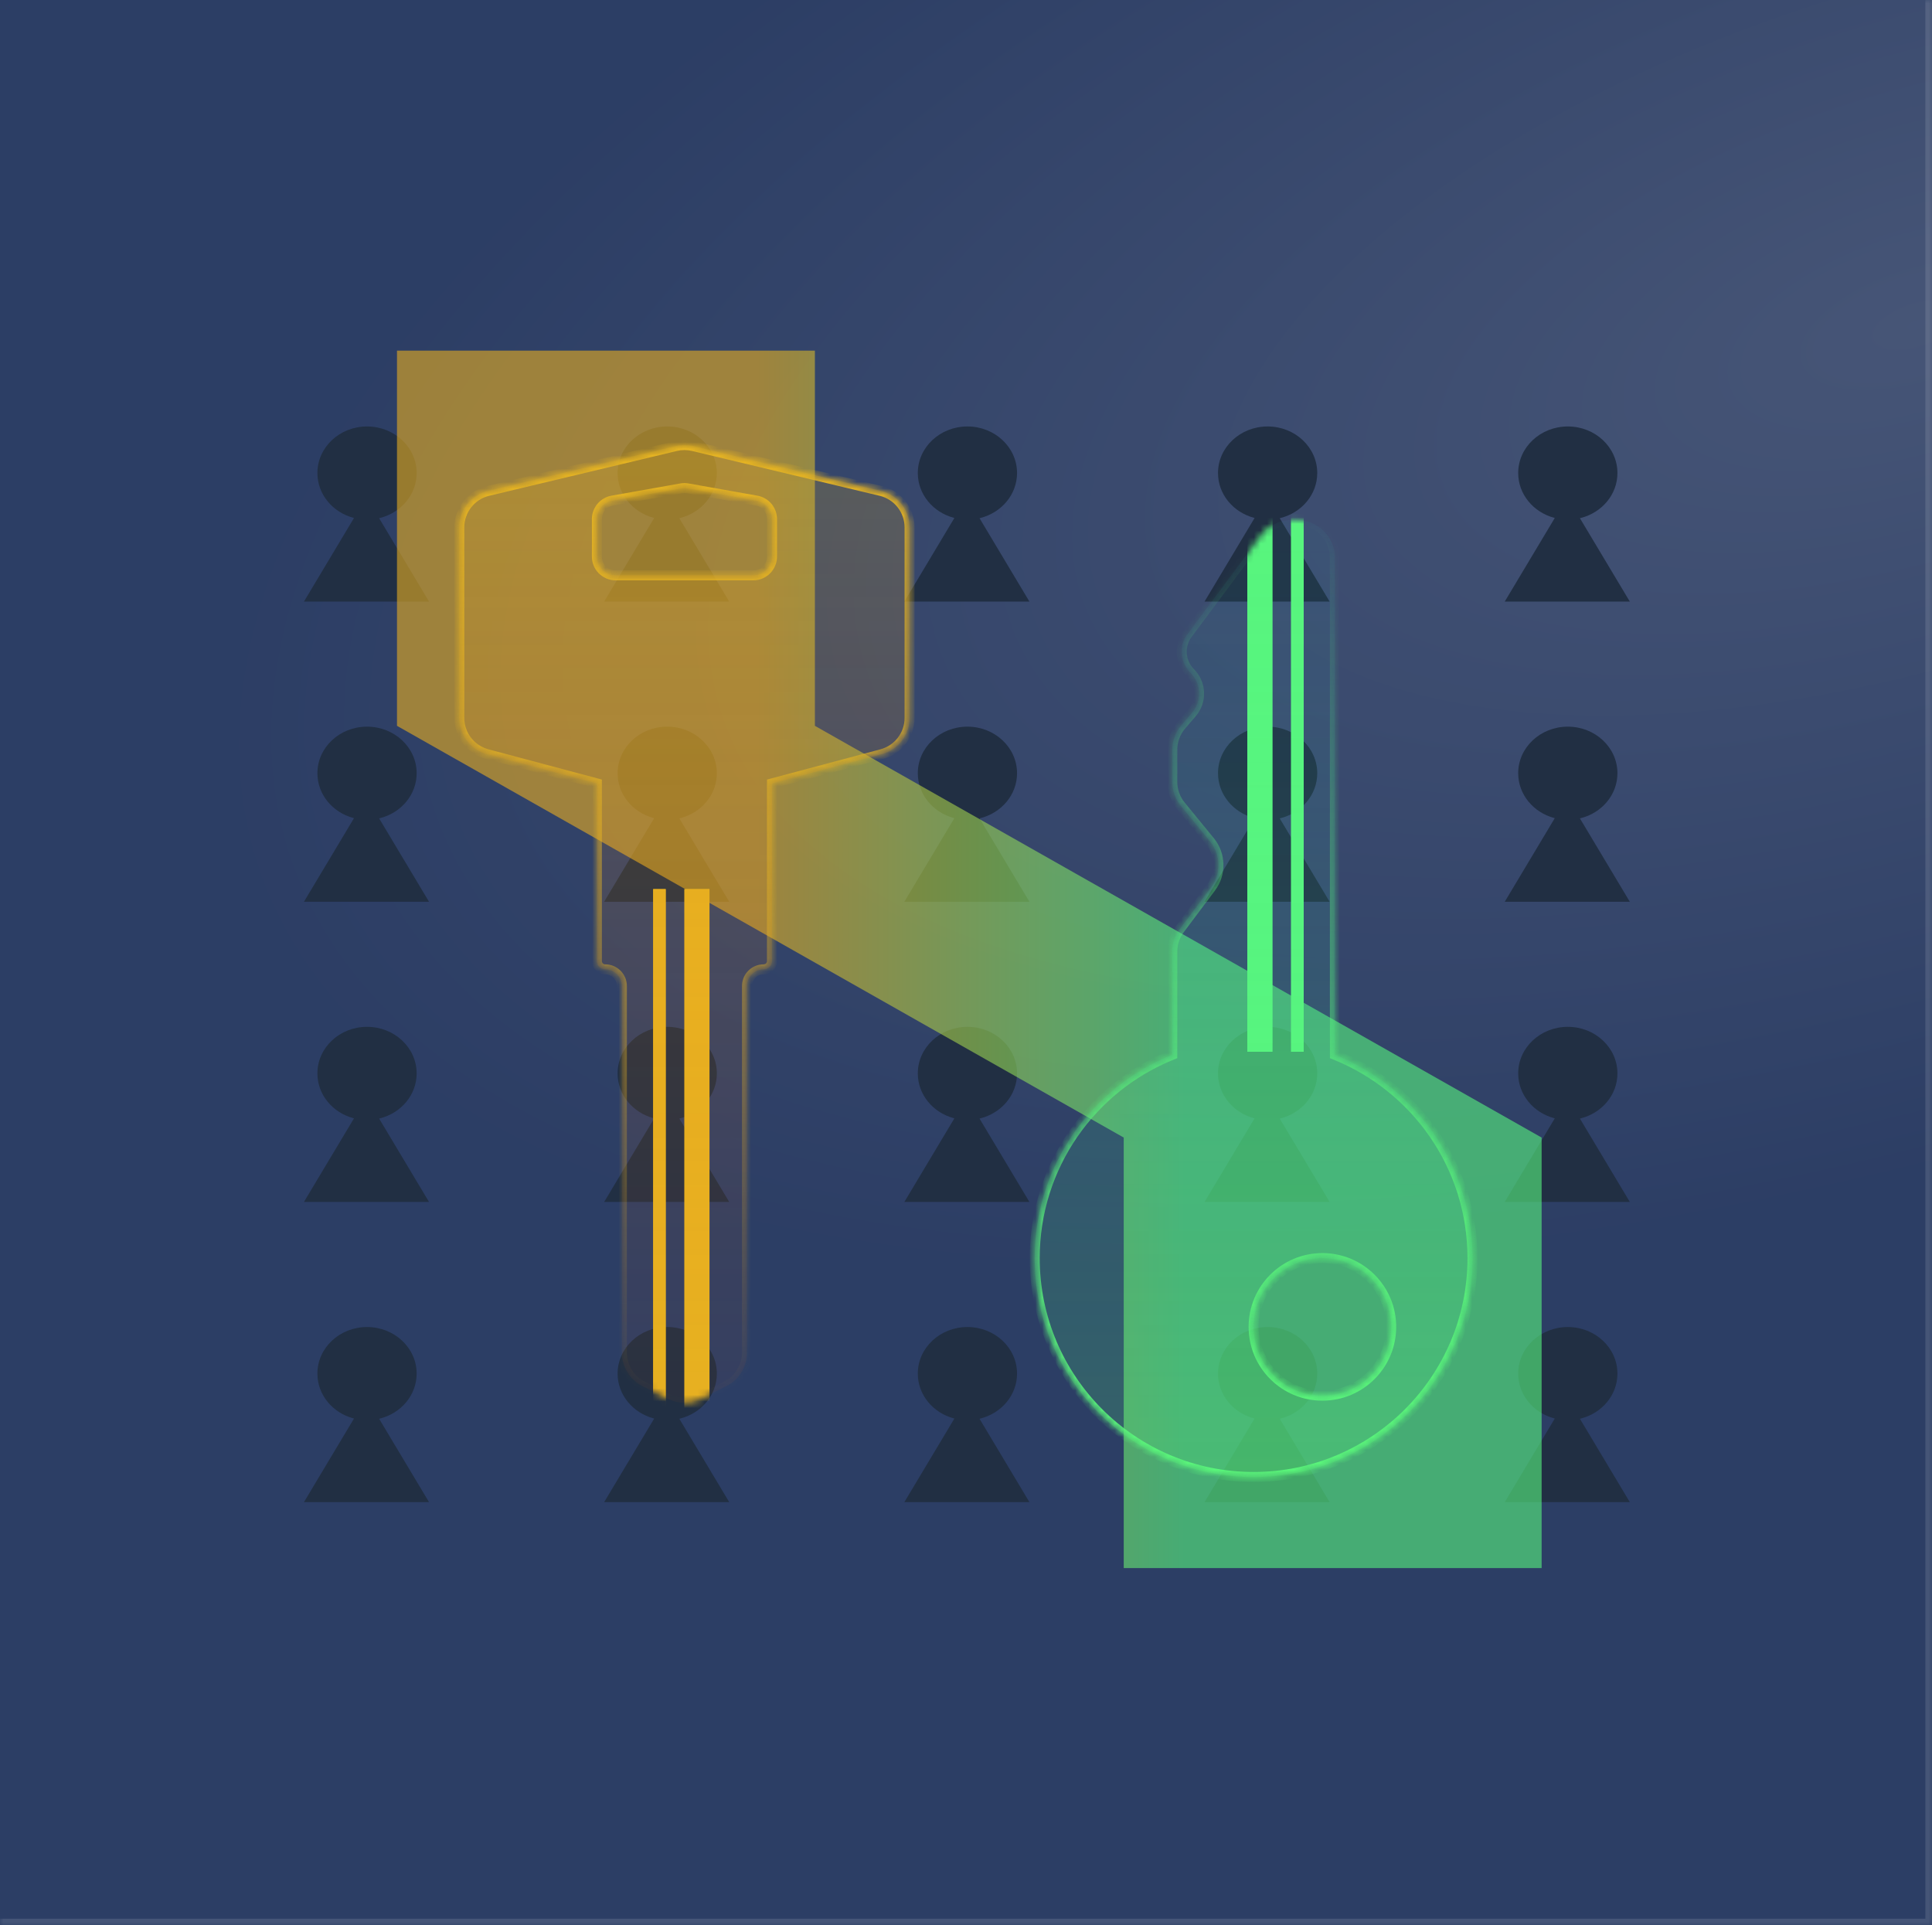 <svg width="292" height="291" viewBox="0 0 292 291" fill="none" xmlns="http://www.w3.org/2000/svg">
<g clip-path="url(#clip0_3079_2595)">
<mask id="path-1-inside-1_3079_2595" fill="white">
<path d="M0 0H292V291H0V0Z"/>
</mask>
<path d="M0 0H292V291H0V0Z" fill="#0038FF"/>
<path d="M0 0H292V291H0V0Z" fill="url(#paint0_radial_3079_2595)" fill-opacity="0.9"/>
<path d="M100.844 64.457C96.703 64.457 93.345 67.608 93.345 71.495C93.345 74.708 95.641 77.419 98.777 78.261L98.874 78.287L91.311 90.924H110.215L102.673 78.321L102.785 78.294C105.986 77.492 108.344 74.751 108.344 71.495C108.344 67.608 104.986 64.457 100.844 64.457Z" fill="#212F43"/>
<path d="M191.588 64.457C187.446 64.457 184.088 67.608 184.088 71.495C184.088 74.708 186.384 77.419 189.52 78.261L189.617 78.287L182.054 90.924H200.958L193.416 78.321L193.528 78.294C196.729 77.492 199.087 74.751 199.087 71.495C199.087 67.608 195.729 64.457 191.588 64.457Z" fill="#212F43"/>
<path d="M55.472 64.457C51.331 64.457 47.973 67.608 47.973 71.494C47.973 74.708 50.268 77.419 53.405 78.261L53.502 78.286L45.938 90.924H64.843L57.3 78.321L57.413 78.294C60.614 77.491 62.972 74.751 62.972 71.494C62.972 67.608 59.614 64.457 55.472 64.457Z" fill="#212F43"/>
<path d="M146.216 64.457C142.074 64.457 138.716 67.608 138.716 71.494C138.716 74.708 141.012 77.419 144.148 78.261L144.245 78.286L136.682 90.924H155.586L148.044 78.321L148.156 78.294C151.357 77.491 153.715 74.751 153.715 71.494C153.715 67.608 150.357 64.457 146.216 64.457Z" fill="#212F43"/>
<path d="M236.958 64.457C232.816 64.457 229.458 67.608 229.458 71.495C229.458 74.708 231.754 77.419 234.89 78.261L234.987 78.287L227.424 90.924H246.329L238.786 78.321L238.898 78.294C242.1 77.492 244.457 74.751 244.457 71.495C244.457 67.608 241.1 64.457 236.958 64.457Z" fill="#212F43"/>
<path d="M236.958 109.829C232.816 109.829 229.458 112.979 229.458 116.866C229.458 120.08 231.754 122.79 234.89 123.632L234.987 123.658L227.424 136.295H246.329L238.786 123.693L238.898 123.665C242.1 122.863 244.457 120.123 244.457 116.866C244.457 112.979 241.1 109.829 236.958 109.829Z" fill="#212F43"/>
<path d="M100.844 155.199C96.703 155.199 93.345 158.35 93.345 162.237C93.345 165.45 95.641 168.161 98.777 169.003L98.874 169.029L91.311 181.666H110.215L102.673 169.063L102.785 169.036C105.986 168.234 108.344 165.493 108.344 162.237C108.344 158.35 104.986 155.199 100.844 155.199Z" fill="#212F43"/>
<path d="M191.588 155.199C187.446 155.199 184.088 158.35 184.088 162.237C184.088 165.45 186.384 168.161 189.52 169.003L189.617 169.029L182.054 181.666H200.958L193.416 169.063L193.528 169.036C196.729 168.234 199.087 165.493 199.087 162.237C199.087 158.35 195.729 155.199 191.588 155.199Z" fill="#212F43"/>
<path d="M55.472 155.199C51.331 155.199 47.973 158.35 47.973 162.236C47.973 165.45 50.268 168.161 53.405 169.003L53.502 169.028L45.938 181.666H64.843L57.3 169.063L57.413 169.036C60.614 168.233 62.972 165.493 62.972 162.236C62.972 158.35 59.614 155.199 55.472 155.199Z" fill="#212F43"/>
<path d="M146.216 155.199C142.074 155.199 138.716 158.35 138.716 162.236C138.716 165.45 141.012 168.161 144.148 169.003L144.245 169.028L136.682 181.666H155.586L148.044 169.063L148.156 169.036C151.357 168.233 153.715 165.493 153.715 162.236C153.715 158.35 150.357 155.199 146.216 155.199Z" fill="#212F43"/>
<path d="M236.958 155.199C232.816 155.199 229.458 158.35 229.458 162.237C229.458 165.45 231.754 168.161 234.89 169.003L234.987 169.029L227.424 181.666H246.329L238.786 169.063L238.898 169.036C242.1 168.234 244.457 165.493 244.457 162.237C244.457 158.35 241.1 155.199 236.958 155.199Z" fill="#212F43"/>
<path d="M100.844 109.829C96.703 109.829 93.345 112.979 93.345 116.866C93.345 120.08 95.641 122.79 98.777 123.632L98.874 123.658L91.311 136.295H110.215L102.673 123.693L102.785 123.665C105.986 122.863 108.344 120.123 108.344 116.866C108.344 112.979 104.986 109.829 100.844 109.829Z" fill="#212F43"/>
<path d="M191.588 109.829C187.446 109.829 184.088 112.979 184.088 116.866C184.088 120.08 186.384 122.79 189.52 123.632L189.617 123.658L182.054 136.295H200.958L193.416 123.693L193.528 123.665C196.729 122.863 199.087 120.123 199.087 116.866C199.087 112.979 195.729 109.829 191.588 109.829Z" fill="#212F43"/>
<path d="M55.472 109.829C51.331 109.829 47.973 112.979 47.973 116.866C47.973 120.08 50.268 122.79 53.405 123.632L53.502 123.658L45.938 136.295H64.843L57.3 123.693L57.413 123.665C60.614 122.863 62.972 120.123 62.972 116.866C62.972 112.979 59.614 109.829 55.472 109.829Z" fill="#212F43"/>
<path d="M146.216 109.829C142.074 109.829 138.716 112.979 138.716 116.866C138.716 120.08 141.012 122.79 144.148 123.632L144.245 123.658L136.682 136.295H155.586L148.044 123.693L148.156 123.665C151.357 122.863 153.715 120.123 153.715 116.866C153.715 112.979 150.357 109.829 146.216 109.829Z" fill="#212F43"/>
<path d="M100.844 200.571C96.703 200.571 93.345 203.721 93.345 207.608C93.345 210.822 95.641 213.532 98.777 214.374L98.874 214.4L91.311 227.037H110.215L102.673 214.435L102.785 214.407C105.986 213.605 108.344 210.865 108.344 207.608C108.344 203.721 104.986 200.571 100.844 200.571Z" fill="#212F43"/>
<path d="M191.588 200.571C187.446 200.571 184.088 203.721 184.088 207.608C184.088 210.822 186.384 213.532 189.52 214.374L189.617 214.4L182.054 227.037H200.958L193.416 214.435L193.528 214.407C196.729 213.605 199.087 210.865 199.087 207.608C199.087 203.721 195.729 200.571 191.588 200.571Z" fill="#212F43"/>
<path d="M55.472 200.571C51.331 200.571 47.973 203.721 47.973 207.608C47.973 210.822 50.268 213.532 53.405 214.374L53.502 214.4L45.938 227.037H64.843L57.3 214.435L57.413 214.407C60.614 213.605 62.972 210.865 62.972 207.608C62.972 203.721 59.614 200.571 55.472 200.571Z" fill="#212F43"/>
<path d="M146.216 200.571C142.074 200.571 138.716 203.721 138.716 207.608C138.716 210.822 141.012 213.532 144.148 214.374L144.245 214.4L136.682 227.037H155.586L148.044 214.435L148.156 214.407C151.357 213.605 153.715 210.865 153.715 207.608C153.715 203.721 150.357 200.571 146.216 200.571Z" fill="#212F43"/>
<path d="M236.958 200.571C232.816 200.571 229.458 203.721 229.458 207.608C229.458 210.822 231.754 213.532 234.89 214.374L234.987 214.4L227.424 227.037H246.329L238.786 214.435L238.898 214.407C242.1 213.605 244.457 210.865 244.457 207.608C244.457 203.721 241.1 200.571 236.958 200.571Z" fill="#212F43"/>
<g filter="url(#filter0_f_3079_2595)">
<path d="M60 53H123.162V109.703L233 171.933V237H169.838V171.933L60 109.703V53Z" fill="url(#paint1_linear_3079_2595)" fill-opacity="0.6"/>
</g>
<g filter="url(#filter1_d_3079_2595)">
<mask id="mask0_3079_2595" style="mask-type:alpha" maskUnits="userSpaceOnUse" x="69" y="72" width="69" height="146">
<mask id="path-24-inside-2_3079_2595" fill="white">
<path fill-rule="evenodd" clip-rule="evenodd" d="M69.417 85.386C69.417 82.761 71.218 80.48 73.771 79.87L102.128 73.096C102.994 72.889 103.897 72.889 104.763 73.096L133.12 79.87C135.673 80.48 137.474 82.761 137.474 85.386V114.173C137.474 116.742 135.747 118.991 133.264 119.653L116.678 124.076V150.92C116.678 151.616 116.113 152.18 115.417 152.18C114.025 152.18 112.897 153.309 112.897 154.701V210.115C112.897 212.264 111.683 214.227 109.762 215.188L105.981 217.079C104.384 217.877 102.505 217.877 100.908 217.079L97.127 215.188C95.206 214.227 93.992 212.264 93.992 210.115V154.701C93.992 153.309 92.863 152.18 91.471 152.18C90.775 152.18 90.211 151.616 90.211 150.92V124.075L73.627 119.653C71.144 118.991 69.417 116.742 69.417 114.173V85.386ZM92.553 81.335C91.2 81.575 90.214 82.752 90.214 84.127V89.797C90.214 91.363 91.484 92.632 93.05 92.632H103.447H113.845C115.411 92.632 116.68 91.363 116.68 89.797V84.127C116.68 82.752 115.694 81.575 114.341 81.335L103.943 79.487C103.615 79.429 103.279 79.429 102.951 79.487L92.553 81.335Z"/>
</mask>
<path fill-rule="evenodd" clip-rule="evenodd" d="M69.417 85.386C69.417 82.761 71.218 80.48 73.771 79.87L102.128 73.096C102.994 72.889 103.897 72.889 104.763 73.096L133.12 79.87C135.673 80.48 137.474 82.761 137.474 85.386V114.173C137.474 116.742 135.747 118.991 133.264 119.653L116.678 124.076V150.92C116.678 151.616 116.113 152.18 115.417 152.18C114.025 152.18 112.897 153.309 112.897 154.701V210.115C112.897 212.264 111.683 214.227 109.762 215.188L105.981 217.079C104.384 217.877 102.505 217.877 100.908 217.079L97.127 215.188C95.206 214.227 93.992 212.264 93.992 210.115V154.701C93.992 153.309 92.863 152.18 91.471 152.18C90.775 152.18 90.211 151.616 90.211 150.92V124.075L73.627 119.653C71.144 118.991 69.417 116.742 69.417 114.173V85.386ZM92.553 81.335C91.2 81.575 90.214 82.752 90.214 84.127V89.797C90.214 91.363 91.484 92.632 93.05 92.632H103.447H113.845C115.411 92.632 116.68 91.363 116.68 89.797V84.127C116.68 82.752 115.694 81.575 114.341 81.335L103.943 79.487C103.615 79.429 103.279 79.429 102.951 79.487L92.553 81.335Z" fill="#D9D9D9"/>
<path d="M73.771 79.87L73.946 80.605L73.771 79.87ZM102.128 73.096L101.952 72.36L102.128 73.096ZM104.763 73.096L104.588 73.831V73.831L104.763 73.096ZM133.12 79.87L132.945 80.605L133.12 79.87ZM133.264 119.653L133.069 118.922L133.264 119.653ZM116.678 124.076L116.483 123.345L115.921 123.495V124.076H116.678ZM109.762 215.188L110.1 215.865L109.762 215.188ZM105.981 217.079L106.319 217.755L105.981 217.079ZM100.908 217.079L100.57 217.755H100.57L100.908 217.079ZM97.127 215.188L96.789 215.865L97.127 215.188ZM90.211 124.075H90.967V123.494L90.406 123.345L90.211 124.075ZM73.627 119.653L73.432 120.384L73.627 119.653ZM92.553 81.335L92.686 82.079V82.079L92.553 81.335ZM114.341 81.335L114.473 80.59L114.341 81.335ZM103.943 79.487L103.811 80.232L103.943 79.487ZM102.951 79.487L103.083 80.232L102.951 79.487ZM73.595 79.134C70.702 79.826 68.661 82.412 68.661 85.386H70.173C70.173 83.111 71.734 81.134 73.946 80.605L73.595 79.134ZM101.952 72.36L73.595 79.134L73.946 80.605L102.303 73.831L101.952 72.36ZM104.939 72.36C103.957 72.126 102.934 72.126 101.952 72.36L102.303 73.831C103.054 73.652 103.837 73.652 104.588 73.831L104.939 72.36ZM133.296 79.134L104.939 72.36L104.588 73.831L132.945 80.605L133.296 79.134ZM138.23 85.386C138.23 82.412 136.189 79.826 133.296 79.134L132.945 80.605C135.157 81.134 136.718 83.111 136.718 85.386H138.23ZM138.23 114.173V85.386H136.718V114.173H138.23ZM133.459 120.384C136.272 119.633 138.23 117.085 138.23 114.173H136.718C136.718 116.4 135.221 118.348 133.069 118.922L133.459 120.384ZM116.872 124.807L133.459 120.384L133.069 118.922L116.483 123.345L116.872 124.807ZM117.434 150.92V124.076H115.921V150.92H117.434ZM115.417 152.937C116.531 152.937 117.434 152.034 117.434 150.92H115.921C115.921 151.198 115.696 151.424 115.417 151.424V152.937ZM113.653 154.701C113.653 153.726 114.443 152.937 115.417 152.937V151.424C113.607 151.424 112.14 152.891 112.14 154.701H113.653ZM113.653 210.115V154.701H112.14V210.115H113.653ZM110.1 215.865C112.277 214.776 113.653 212.55 113.653 210.115H112.14C112.14 211.977 111.089 213.679 109.423 214.512L110.1 215.865ZM106.319 217.755L110.1 215.865L109.423 214.512L105.642 216.402L106.319 217.755ZM100.57 217.755C102.379 218.66 104.509 218.66 106.319 217.755L105.642 216.402C104.259 217.094 102.63 217.094 101.246 216.402L100.57 217.755ZM96.789 215.865L100.57 217.755L101.246 216.402L97.465 214.512L96.789 215.865ZM93.236 210.115C93.236 212.55 94.611 214.776 96.789 215.865L97.465 214.512C95.8 213.679 94.748 211.977 94.748 210.115H93.236ZM93.236 154.701V210.115H94.748V154.701H93.236ZM91.471 152.937C92.446 152.937 93.236 153.726 93.236 154.701H94.748C94.748 152.891 93.281 151.424 91.471 151.424V152.937ZM89.455 150.92C89.455 152.034 90.358 152.937 91.471 152.937V151.424C91.193 151.424 90.967 151.198 90.967 150.92H89.455ZM89.455 124.075V150.92H90.967V124.075H89.455ZM73.432 120.384L90.016 124.806L90.406 123.345L73.822 118.922L73.432 120.384ZM68.661 114.173C68.661 117.085 70.618 119.633 73.432 120.384L73.822 118.922C71.67 118.348 70.173 116.4 70.173 114.173H68.661ZM68.661 85.386V114.173H70.173V85.386H68.661ZM90.97 84.127C90.97 83.119 91.693 82.256 92.686 82.079L92.421 80.59C90.707 80.895 89.458 82.385 89.458 84.127H90.97ZM90.97 89.797V84.127H89.458V89.797H90.97ZM93.05 91.876C91.901 91.876 90.97 90.945 90.97 89.797H89.458C89.458 91.781 91.066 93.389 93.05 93.389V91.876ZM103.447 91.876H93.05V93.389H103.447V91.876ZM113.845 91.876H103.447V93.389H113.845V91.876ZM115.924 89.797C115.924 90.945 114.993 91.876 113.845 91.876V93.389C115.828 93.389 117.437 91.781 117.437 89.797H115.924ZM115.924 84.127V89.797H117.437V84.127H115.924ZM114.209 82.079C115.201 82.256 115.924 83.119 115.924 84.127H117.437C117.437 82.385 116.188 80.895 114.473 80.59L114.209 82.079ZM103.811 80.232L114.209 82.079L114.473 80.59L104.076 78.743L103.811 80.232ZM103.083 80.232C103.324 80.189 103.57 80.189 103.811 80.232L104.076 78.743C103.66 78.669 103.234 78.669 102.819 78.743L103.083 80.232ZM92.686 82.079L103.083 80.232L102.819 78.743L92.421 80.59L92.686 82.079Z" fill="white" mask="url(#path-24-inside-2_3079_2595)"/>
</mask>
<g mask="url(#mask0_3079_2595)">
<g filter="url(#filter2_d_3079_2595)">
<rect x="98.723" y="140.053" width="1.89" height="79.4" fill="#E6B422"/>
<rect x="99.101" y="140.431" width="1.134" height="78.644" stroke="#E6B422" stroke-width="0.756"/>
</g>
<g filter="url(#filter3_d_3079_2595)">
<rect x="103.448" y="140.053" width="3.781" height="79.4" fill="#E6B422"/>
<rect x="103.826" y="140.431" width="3.025" height="78.644" stroke="#E6B422" stroke-width="0.756"/>
</g>
</g>
<mask id="path-30-inside-3_3079_2595" fill="white">
<path fill-rule="evenodd" clip-rule="evenodd" d="M69.417 85.386C69.417 82.761 71.218 80.479 73.771 79.87L102.128 73.095C102.994 72.888 103.897 72.888 104.763 73.095L133.12 79.87C135.673 80.479 137.474 82.761 137.474 85.386V114.173C137.474 116.742 135.747 118.991 133.264 119.653L116.678 124.076V150.92C116.678 151.616 116.113 152.18 115.417 152.18C114.025 152.18 112.897 153.309 112.897 154.701V210.115C112.897 212.263 111.683 214.227 109.762 215.188L105.981 217.078C104.384 217.877 102.505 217.877 100.908 217.078L97.127 215.188C95.206 214.227 93.992 212.263 93.992 210.115V154.701C93.992 153.309 92.863 152.18 91.471 152.18C90.775 152.18 90.211 151.616 90.211 150.92V124.075L73.627 119.653C71.144 118.991 69.417 116.742 69.417 114.173V85.386ZM92.553 81.334C91.2 81.575 90.214 82.752 90.214 84.126V89.796C90.214 91.362 91.484 92.632 93.05 92.632H103.447H113.845C115.411 92.632 116.68 91.362 116.68 89.796V84.126C116.68 82.752 115.694 81.575 114.341 81.334L103.943 79.487C103.615 79.428 103.279 79.428 102.951 79.487L92.553 81.334Z"/>
</mask>
<path fill-rule="evenodd" clip-rule="evenodd" d="M69.417 85.386C69.417 82.761 71.218 80.479 73.771 79.87L102.128 73.095C102.994 72.888 103.897 72.888 104.763 73.095L133.12 79.87C135.673 80.479 137.474 82.761 137.474 85.386V114.173C137.474 116.742 135.747 118.991 133.264 119.653L116.678 124.076V150.92C116.678 151.616 116.113 152.18 115.417 152.18C114.025 152.18 112.897 153.309 112.897 154.701V210.115C112.897 212.263 111.683 214.227 109.762 215.188L105.981 217.078C104.384 217.877 102.505 217.877 100.908 217.078L97.127 215.188C95.206 214.227 93.992 212.263 93.992 210.115V154.701C93.992 153.309 92.863 152.18 91.471 152.18C90.775 152.18 90.211 151.616 90.211 150.92V124.075L73.627 119.653C71.144 118.991 69.417 116.742 69.417 114.173V85.386ZM92.553 81.334C91.2 81.575 90.214 82.752 90.214 84.126V89.796C90.214 91.362 91.484 92.632 93.05 92.632H103.447H113.845C115.411 92.632 116.68 91.362 116.68 89.796V84.126C116.68 82.752 115.694 81.575 114.341 81.334L103.943 79.487C103.615 79.428 103.279 79.428 102.951 79.487L92.553 81.334Z" fill="url(#paint2_linear_3079_2595)" fill-opacity="0.2"/>
<path d="M73.771 79.87L73.946 80.605L73.771 79.87ZM102.128 73.095L101.952 72.36L102.128 73.095ZM104.763 73.095L104.588 73.831V73.831L104.763 73.095ZM133.12 79.87L132.945 80.605L133.12 79.87ZM133.264 119.653L133.069 118.922L133.264 119.653ZM116.678 124.076L116.483 123.345L115.921 123.495V124.076H116.678ZM109.762 215.188L110.1 215.864L109.762 215.188ZM105.981 217.078L106.319 217.755L105.981 217.078ZM100.908 217.078L100.57 217.755H100.57L100.908 217.078ZM97.127 215.188L96.789 215.864L97.127 215.188ZM90.211 124.075H90.967V123.494L90.406 123.344L90.211 124.075ZM73.627 119.653L73.432 120.383L73.627 119.653ZM92.553 81.334L92.686 82.079V82.079L92.553 81.334ZM114.341 81.334L114.473 80.59L114.341 81.334ZM103.943 79.487L103.811 80.231L103.943 79.487ZM102.951 79.487L103.083 80.231L102.951 79.487ZM73.595 79.134C70.702 79.825 68.661 82.411 68.661 85.386H70.173C70.173 83.111 71.734 81.134 73.946 80.605L73.595 79.134ZM101.952 72.36L73.595 79.134L73.946 80.605L102.303 73.831L101.952 72.36ZM104.939 72.36C103.957 72.125 102.934 72.125 101.952 72.36L102.303 73.831C103.054 73.651 103.837 73.651 104.588 73.831L104.939 72.36ZM133.296 79.134L104.939 72.36L104.588 73.831L132.945 80.605L133.296 79.134ZM138.23 85.386C138.23 82.411 136.189 79.825 133.296 79.134L132.945 80.605C135.157 81.134 136.718 83.111 136.718 85.386H138.23ZM138.23 114.173V85.386H136.718V114.173H138.23ZM133.459 120.383C136.272 119.633 138.23 117.085 138.23 114.173H136.718C136.718 116.4 135.221 118.348 133.069 118.922L133.459 120.383ZM116.872 124.806L133.459 120.383L133.069 118.922L116.483 123.345L116.872 124.806ZM117.434 150.92V124.076H115.921V150.92H117.434ZM115.417 152.936C116.531 152.936 117.434 152.033 117.434 150.92H115.921C115.921 151.198 115.696 151.424 115.417 151.424V152.936ZM113.653 154.701C113.653 153.726 114.443 152.936 115.417 152.936V151.424C113.607 151.424 112.14 152.891 112.14 154.701H113.653ZM113.653 210.115V154.701H112.14V210.115H113.653ZM110.1 215.864C112.277 214.775 113.653 212.55 113.653 210.115H112.14C112.14 211.977 111.089 213.679 109.423 214.512L110.1 215.864ZM106.319 217.755L110.1 215.864L109.423 214.512L105.642 216.402L106.319 217.755ZM100.57 217.755C102.379 218.66 104.509 218.66 106.319 217.755L105.642 216.402C104.259 217.094 102.63 217.094 101.246 216.402L100.57 217.755ZM96.789 215.864L100.57 217.755L101.246 216.402L97.465 214.512L96.789 215.864ZM93.236 210.115C93.236 212.55 94.611 214.775 96.789 215.864L97.465 214.512C95.8 213.679 94.748 211.977 94.748 210.115H93.236ZM93.236 154.701V210.115H94.748V154.701H93.236ZM91.471 152.936C92.446 152.936 93.236 153.726 93.236 154.701H94.748C94.748 152.891 93.281 151.424 91.471 151.424V152.936ZM89.455 150.92C89.455 152.033 90.358 152.936 91.471 152.936V151.424C91.193 151.424 90.967 151.198 90.967 150.92H89.455ZM89.455 124.075V150.92H90.967V124.075H89.455ZM73.432 120.383L90.016 124.806L90.406 123.344L73.822 118.922L73.432 120.383ZM68.661 114.173C68.661 117.085 70.618 119.633 73.432 120.383L73.822 118.922C71.67 118.348 70.173 116.4 70.173 114.173H68.661ZM68.661 85.386V114.173H70.173V85.386H68.661ZM90.97 84.126C90.97 83.118 91.693 82.255 92.686 82.079L92.421 80.59C90.707 80.894 89.458 82.385 89.458 84.126H90.97ZM90.97 89.796V84.126H89.458V89.796H90.97ZM93.05 91.876C91.901 91.876 90.97 90.945 90.97 89.796H89.458C89.458 91.78 91.066 93.388 93.05 93.388V91.876ZM103.447 91.876H93.05V93.388H103.447V91.876ZM113.845 91.876H103.447V93.388H113.845V91.876ZM115.924 89.796C115.924 90.945 114.993 91.876 113.845 91.876V93.388C115.828 93.388 117.437 91.78 117.437 89.796H115.924ZM115.924 84.126V89.796H117.437V84.126H115.924ZM114.209 82.079C115.201 82.255 115.924 83.118 115.924 84.126H117.437C117.437 82.385 116.188 80.894 114.473 80.59L114.209 82.079ZM103.811 80.231L114.209 82.079L114.473 80.59L104.076 78.742L103.811 80.231ZM103.083 80.231C103.324 80.189 103.57 80.189 103.811 80.231L104.076 78.742C103.66 78.668 103.234 78.668 102.819 78.742L103.083 80.231ZM92.686 82.079L103.083 80.231L102.819 78.742L92.421 80.59L92.686 82.079Z" fill="url(#paint3_linear_3079_2595)" mask="url(#path-30-inside-3_3079_2595)"/>
</g>
<g filter="url(#filter4_d_3079_2595)">
<mask id="mask1_3079_2595" style="mask-type:alpha" maskUnits="userSpaceOnUse" x="156" y="72" width="67" height="146">
<mask id="path-32-inside-4_3079_2595" fill="white">
<path fill-rule="evenodd" clip-rule="evenodd" d="M190.601 75.226C191.671 73.788 193.358 72.941 195.151 72.941H196.083C199.215 72.941 201.754 75.48 201.754 78.612V153.752C213.942 158.63 222.551 170.549 222.551 184.479C222.551 202.751 207.739 217.562 189.468 217.562C171.197 217.562 156.385 202.751 156.385 184.479C156.385 170.551 164.992 158.633 177.178 153.754V138.162C177.178 136.935 177.576 135.741 178.312 134.759L183.019 128.484C184.584 126.396 184.524 123.509 182.871 121.49L178.46 116.098C177.631 115.085 177.178 113.816 177.178 112.507V107.65C177.178 106.296 177.662 104.987 178.543 103.959L180.149 102.085C181.673 100.308 181.571 97.656 179.915 96.001C178.343 94.429 178.162 91.941 179.489 90.158L190.601 75.226ZM199.866 205.275C205.609 205.275 210.264 200.62 210.264 194.877C210.264 189.135 205.609 184.48 199.866 184.48C194.124 184.48 189.469 189.135 189.469 194.877C189.469 200.62 194.124 205.275 199.866 205.275Z"/>
</mask>
<path fill-rule="evenodd" clip-rule="evenodd" d="M190.601 75.226C191.671 73.788 193.358 72.941 195.151 72.941H196.083C199.215 72.941 201.754 75.48 201.754 78.612V153.752C213.942 158.63 222.551 170.549 222.551 184.479C222.551 202.751 207.739 217.562 189.468 217.562C171.197 217.562 156.385 202.751 156.385 184.479C156.385 170.551 164.992 158.633 177.178 153.754V138.162C177.178 136.935 177.576 135.741 178.312 134.759L183.019 128.484C184.584 126.396 184.524 123.509 182.871 121.49L178.46 116.098C177.631 115.085 177.178 113.816 177.178 112.507V107.65C177.178 106.296 177.662 104.987 178.543 103.959L180.149 102.085C181.673 100.308 181.571 97.656 179.915 96.001C178.343 94.429 178.162 91.941 179.489 90.158L190.601 75.226ZM199.866 205.275C205.609 205.275 210.264 200.62 210.264 194.877C210.264 189.135 205.609 184.48 199.866 184.48C194.124 184.48 189.469 189.135 189.469 194.877C189.469 200.62 194.124 205.275 199.866 205.275Z" fill="#D9D9D9"/>
<path d="M190.601 75.226L189.994 74.775V74.775L190.601 75.226ZM201.754 153.752H200.998V154.264L201.473 154.454L201.754 153.752ZM177.178 153.754L177.459 154.456L177.934 154.266V153.754H177.178ZM178.312 134.759L177.707 134.306L178.312 134.759ZM183.019 128.484L182.414 128.03L183.019 128.484ZM182.871 121.49L183.456 121.011H183.456L182.871 121.49ZM178.46 116.098L177.875 116.577H177.875L178.46 116.098ZM178.543 103.959L177.969 103.467L178.543 103.959ZM180.149 102.085L180.723 102.577L180.149 102.085ZM179.489 90.158L178.882 89.706L179.489 90.158ZM195.151 72.185C193.119 72.185 191.207 73.145 189.994 74.775L191.207 75.678C192.135 74.432 193.597 73.697 195.151 73.697V72.185ZM196.083 72.185H195.151V73.697H196.083V72.185ZM202.51 78.612C202.51 75.062 199.632 72.185 196.083 72.185V73.697C198.797 73.697 200.998 75.898 200.998 78.612H202.51ZM202.51 153.752V78.612H200.998V153.752H202.51ZM223.307 184.479C223.307 170.23 214.5 158.039 202.035 153.05L201.473 154.454C213.384 159.221 221.795 170.869 221.795 184.479H223.307ZM189.468 218.319C208.157 218.319 223.307 203.168 223.307 184.479H221.795C221.795 202.333 207.322 216.806 189.468 216.806V218.319ZM155.629 184.479C155.629 203.168 170.779 218.319 189.468 218.319V216.806C171.614 216.806 157.141 202.333 157.141 184.479H155.629ZM176.897 153.052C164.434 158.042 155.629 170.231 155.629 184.479H157.141C157.141 170.87 165.55 159.224 177.459 154.456L176.897 153.052ZM176.422 138.162V153.754H177.934V138.162H176.422ZM177.707 134.306C176.873 135.418 176.422 136.771 176.422 138.162H177.934C177.934 137.099 178.279 136.064 178.917 135.213L177.707 134.306ZM182.414 128.03L177.707 134.306L178.917 135.213L183.624 128.938L182.414 128.03ZM182.286 121.968C183.718 123.719 183.771 126.221 182.414 128.03L183.624 128.938C185.398 126.571 185.329 123.3 183.456 121.011L182.286 121.968ZM177.875 116.577L182.286 121.968L183.456 121.011L179.045 115.619L177.875 116.577ZM176.422 112.507C176.422 113.991 176.935 115.429 177.875 116.577L179.045 115.619C178.327 114.741 177.934 113.641 177.934 112.507H176.422ZM176.422 107.65V112.507H177.934V107.65H176.422ZM177.969 103.467C176.97 104.631 176.422 106.115 176.422 107.65H177.934C177.934 106.476 178.354 105.342 179.117 104.451L177.969 103.467ZM179.575 101.593L177.969 103.467L179.117 104.451L180.723 102.577L179.575 101.593ZM179.381 96.536C180.757 97.912 180.841 100.115 179.575 101.593L180.723 102.577C182.504 100.5 182.385 97.401 180.45 95.466L179.381 96.536ZM178.882 89.706C177.331 91.791 177.543 94.698 179.381 96.536L180.45 95.466C179.143 94.159 178.992 92.092 180.096 90.609L178.882 89.706ZM189.994 74.775L178.882 89.706L180.096 90.609L191.207 75.678L189.994 74.775ZM209.508 194.877C209.508 200.202 205.191 204.519 199.866 204.519V206.031C206.027 206.031 211.02 201.037 211.02 194.877H209.508ZM199.866 185.236C205.191 185.236 209.508 189.552 209.508 194.877H211.02C211.02 188.717 206.027 183.723 199.866 183.723V185.236ZM190.225 194.877C190.225 189.552 194.542 185.236 199.866 185.236V183.723C193.706 183.723 188.713 188.717 188.713 194.877H190.225ZM199.866 204.519C194.542 204.519 190.225 200.202 190.225 194.877H188.713C188.713 201.037 193.706 206.031 199.866 206.031V204.519Z" fill="white" mask="url(#path-32-inside-4_3079_2595)"/>
</mask>
<g mask="url(#mask1_3079_2595)">
<g filter="url(#filter5_d_3079_2595)">
<rect x="197.029" y="153.286" width="1.89" height="81.29" transform="rotate(-180 197.029 153.286)" fill="#5AF77A"/>
<rect x="196.651" y="152.908" width="1.134" height="80.534" transform="rotate(-180 196.651 152.908)" stroke="#5AF77A" stroke-width="0.756"/>
</g>
<g filter="url(#filter6_d_3079_2595)">
<rect x="192.303" y="153.286" width="3.781" height="81.29" transform="rotate(-180 192.303 153.286)" fill="#5AF77A"/>
<rect x="191.925" y="152.908" width="3.025" height="80.534" transform="rotate(-180 191.925 152.908)" stroke="#5AF77A" stroke-width="0.756"/>
</g>
</g>
<mask id="path-38-inside-5_3079_2595" fill="white">
<path fill-rule="evenodd" clip-rule="evenodd" d="M190.601 75.226C191.671 73.788 193.358 72.941 195.15 72.941H196.082C199.215 72.941 201.754 75.48 201.754 78.612V153.753C213.941 158.63 222.55 170.549 222.55 184.479C222.55 202.75 207.738 217.562 189.467 217.562C171.196 217.562 156.384 202.75 156.384 184.479C156.384 170.55 164.992 158.632 177.178 153.754V138.162C177.178 136.935 177.576 135.741 178.312 134.759L183.019 128.484C184.584 126.396 184.523 123.509 182.871 121.489L178.46 116.098C177.631 115.085 177.178 113.816 177.178 112.507V107.649C177.178 106.295 177.662 104.986 178.543 103.958L180.149 102.085C181.673 100.307 181.571 97.656 179.915 96.001C178.343 94.428 178.162 91.941 179.489 90.157L190.601 75.226ZM199.866 205.275C205.608 205.275 210.263 200.619 210.263 194.877C210.263 189.135 205.608 184.479 199.866 184.479C194.123 184.479 189.468 189.135 189.468 194.877C189.468 200.619 194.123 205.275 199.866 205.275Z"/>
</mask>
<path fill-rule="evenodd" clip-rule="evenodd" d="M190.601 75.226C191.671 73.788 193.358 72.941 195.15 72.941H196.082C199.215 72.941 201.754 75.48 201.754 78.612V153.753C213.941 158.63 222.55 170.549 222.55 184.479C222.55 202.75 207.738 217.562 189.467 217.562C171.196 217.562 156.384 202.75 156.384 184.479C156.384 170.55 164.992 158.632 177.178 153.754V138.162C177.178 136.935 177.576 135.741 178.312 134.759L183.019 128.484C184.584 126.396 184.523 123.509 182.871 121.489L178.46 116.098C177.631 115.085 177.178 113.816 177.178 112.507V107.649C177.178 106.295 177.662 104.986 178.543 103.958L180.149 102.085C181.673 100.307 181.571 97.656 179.915 96.001C178.343 94.428 178.162 91.941 179.489 90.157L190.601 75.226ZM199.866 205.275C205.608 205.275 210.263 200.619 210.263 194.877C210.263 189.135 205.608 184.479 199.866 184.479C194.123 184.479 189.468 189.135 189.468 194.877C189.468 200.619 194.123 205.275 199.866 205.275Z" fill="url(#paint4_linear_3079_2595)" fill-opacity="0.2"/>
<path d="M190.601 75.226L189.994 74.775V74.775L190.601 75.226ZM201.754 153.753H200.998V154.264L201.473 154.455L201.754 153.753ZM177.178 153.754L177.459 154.456L177.934 154.265V153.754H177.178ZM178.312 134.759L177.707 134.305L178.312 134.759ZM183.019 128.484L182.414 128.03L183.019 128.484ZM182.871 121.489L183.456 121.011H183.456L182.871 121.489ZM178.46 116.098L177.874 116.577H177.874L178.46 116.098ZM178.543 103.958L177.969 103.466L178.543 103.958ZM180.149 102.085L180.723 102.577L180.149 102.085ZM179.489 90.157L178.882 89.706L179.489 90.157ZM195.15 72.184C193.119 72.184 191.207 73.145 189.994 74.775L191.207 75.678C192.135 74.431 193.597 73.697 195.15 73.697V72.184ZM196.082 72.184H195.15V73.697H196.082V72.184ZM202.51 78.612C202.51 75.062 199.632 72.184 196.082 72.184V73.697C198.797 73.697 200.998 75.897 200.998 78.612H202.51ZM202.51 153.753V78.612H200.998V153.753H202.51ZM223.306 184.479C223.306 170.23 214.5 158.039 202.035 153.05L201.473 154.455C213.383 159.222 221.794 170.869 221.794 184.479H223.306ZM189.467 218.318C208.156 218.318 223.306 203.168 223.306 184.479H221.794C221.794 202.333 207.321 216.806 189.467 216.806V218.318ZM155.628 184.479C155.628 203.168 170.778 218.318 189.467 218.318V216.806C171.613 216.806 157.14 202.333 157.14 184.479H155.628ZM176.897 153.052C164.433 158.041 155.628 170.231 155.628 184.479H157.14C157.14 170.87 165.55 159.223 177.459 154.456L176.897 153.052ZM176.422 138.162V153.754H177.934V138.162H176.422ZM177.707 134.305C176.873 135.418 176.422 136.771 176.422 138.162H177.934C177.934 137.098 178.279 136.064 178.917 135.213L177.707 134.305ZM182.414 128.03L177.707 134.305L178.917 135.213L183.624 128.937L182.414 128.03ZM182.286 121.968C183.718 123.719 183.771 126.221 182.414 128.03L183.624 128.937C185.398 126.571 185.329 123.3 183.456 121.011L182.286 121.968ZM177.874 116.577L182.286 121.968L183.456 121.011L179.045 115.619L177.874 116.577ZM176.422 112.507C176.422 113.99 176.935 115.428 177.874 116.577L179.045 115.619C178.326 114.741 177.934 113.641 177.934 112.507H176.422ZM176.422 107.649V112.507H177.934V107.649H176.422ZM177.969 103.466C176.97 104.631 176.422 106.115 176.422 107.649H177.934C177.934 106.476 178.354 105.341 179.117 104.451L177.969 103.466ZM179.575 101.593L177.969 103.466L179.117 104.451L180.723 102.577L179.575 101.593ZM179.38 96.535C180.757 97.912 180.841 100.115 179.575 101.593L180.723 102.577C182.504 100.499 182.385 97.401 180.45 95.466L179.38 96.535ZM178.882 89.706C177.331 91.791 177.543 94.698 179.38 96.535L180.45 95.466C179.143 94.159 178.992 92.092 180.096 90.609L178.882 89.706ZM189.994 74.775L178.882 89.706L180.096 90.609L191.207 75.678L189.994 74.775ZM209.507 194.877C209.507 200.202 205.19 204.518 199.866 204.518V206.031C206.026 206.031 211.019 201.037 211.019 194.877H209.507ZM199.866 185.236C205.19 185.236 209.507 189.552 209.507 194.877H211.019C211.019 188.717 206.026 183.723 199.866 183.723V185.236ZM190.224 194.877C190.224 189.552 194.541 185.236 199.866 185.236V183.723C193.706 183.723 188.712 188.717 188.712 194.877H190.224ZM199.866 204.518C194.541 204.518 190.224 200.202 190.224 194.877H188.712C188.712 201.037 193.706 206.031 199.866 206.031V204.518Z" fill="url(#paint5_linear_3079_2595)" mask="url(#path-38-inside-5_3079_2595)"/>
</g>
</g>
<path d="M292 291V292H293V291H292ZM291 0V291H293V0H291ZM292 290H0V292H292V290Z" fill="white" fill-opacity="0.12" mask="url(#path-1-inside-1_3079_2595)"/>
<defs>
<filter id="filter0_f_3079_2595" x="3.286" y="-3.714" width="286.428" height="297.428" filterUnits="userSpaceOnUse" color-interpolation-filters="sRGB">
<feFlood flood-opacity="0" result="BackgroundImageFix"/>
<feBlend mode="normal" in="SourceGraphic" in2="BackgroundImageFix" result="shape"/>
<feGaussianBlur stdDeviation="28.357" result="effect1_foregroundBlur_3079_2595"/>
</filter>
<filter id="filter1_d_3079_2595" x="46.731" y="44.583" width="113.428" height="190.109" filterUnits="userSpaceOnUse" color-interpolation-filters="sRGB">
<feFlood flood-opacity="0" result="BackgroundImageFix"/>
<feColorMatrix in="SourceAlpha" type="matrix" values="0 0 0 0 0 0 0 0 0 0 0 0 0 0 0 0 0 0 127 0" result="hardAlpha"/>
<feOffset dy="-5.671"/>
<feGaussianBlur stdDeviation="11.343"/>
<feComposite in2="hardAlpha" operator="int"/>
<feColorMatrix type="matrix" values="0 0 0 0 0.91 0 0 0 0 0.686 0 0 0 0 0.125 0 0 0 0.2 0"/>
<feBlend mode="normal" in2="BackgroundImageFix" result="effect1_dropShadow_3079_2595"/>
<feBlend mode="normal" in="SourceGraphic" in2="effect1_dropShadow_3079_2595" result="shape"/>
</filter>
<filter id="filter2_d_3079_2595" x="93.996" y="135.327" width="11.343" height="88.852" filterUnits="userSpaceOnUse" color-interpolation-filters="sRGB">
<feFlood flood-opacity="0" result="BackgroundImageFix"/>
<feColorMatrix in="SourceAlpha" type="matrix" values="0 0 0 0 0 0 0 0 0 0 0 0 0 0 0 0 0 0 127 0" result="hardAlpha"/>
<feOffset/>
<feGaussianBlur stdDeviation="2.363"/>
<feComposite in2="hardAlpha" operator="int"/>
<feColorMatrix type="matrix" values="0 0 0 0 0.902 0 0 0 0 0.706 0 0 0 0 0.133 0 0 0 1 0"/>
<feBlend mode="normal" in2="BackgroundImageFix" result="effect1_dropShadow_3079_2595"/>
<feBlend mode="normal" in="SourceGraphic" in2="effect1_dropShadow_3079_2595" result="shape"/>
</filter>
<filter id="filter3_d_3079_2595" x="98.722" y="135.327" width="13.234" height="88.852" filterUnits="userSpaceOnUse" color-interpolation-filters="sRGB">
<feFlood flood-opacity="0" result="BackgroundImageFix"/>
<feColorMatrix in="SourceAlpha" type="matrix" values="0 0 0 0 0 0 0 0 0 0 0 0 0 0 0 0 0 0 127 0" result="hardAlpha"/>
<feOffset/>
<feGaussianBlur stdDeviation="2.363"/>
<feComposite in2="hardAlpha" operator="int"/>
<feColorMatrix type="matrix" values="0 0 0 0 0.902 0 0 0 0 0.706 0 0 0 0 0.133 0 0 0 1 0"/>
<feBlend mode="normal" in2="BackgroundImageFix" result="effect1_dropShadow_3079_2595"/>
<feBlend mode="normal" in="SourceGraphic" in2="effect1_dropShadow_3079_2595" result="shape"/>
</filter>
<filter id="filter4_d_3079_2595" x="133.698" y="55.926" width="111.537" height="189.993" filterUnits="userSpaceOnUse" color-interpolation-filters="sRGB">
<feFlood flood-opacity="0" result="BackgroundImageFix"/>
<feColorMatrix in="SourceAlpha" type="matrix" values="0 0 0 0 0 0 0 0 0 0 0 0 0 0 0 0 0 0 127 0" result="hardAlpha"/>
<feOffset dy="5.671"/>
<feGaussianBlur stdDeviation="11.343"/>
<feComposite in2="hardAlpha" operator="int"/>
<feColorMatrix type="matrix" values="0 0 0 0 0.341 0 0 0 0 0.961 0 0 0 0 0.494 0 0 0 0.16 0"/>
<feBlend mode="normal" in2="BackgroundImageFix" result="effect1_dropShadow_3079_2595"/>
<feBlend mode="normal" in="SourceGraphic" in2="effect1_dropShadow_3079_2595" result="shape"/>
</filter>
<filter id="filter5_d_3079_2595" x="190.412" y="67.269" width="11.343" height="90.743" filterUnits="userSpaceOnUse" color-interpolation-filters="sRGB">
<feFlood flood-opacity="0" result="BackgroundImageFix"/>
<feColorMatrix in="SourceAlpha" type="matrix" values="0 0 0 0 0 0 0 0 0 0 0 0 0 0 0 0 0 0 127 0" result="hardAlpha"/>
<feOffset/>
<feGaussianBlur stdDeviation="2.363"/>
<feComposite in2="hardAlpha" operator="int"/>
<feColorMatrix type="matrix" values="0 0 0 0 0.353 0 0 0 0 0.969 0 0 0 0 0.478 0 0 0 1 0"/>
<feBlend mode="normal" in2="BackgroundImageFix" result="effect1_dropShadow_3079_2595"/>
<feBlend mode="normal" in="SourceGraphic" in2="effect1_dropShadow_3079_2595" result="shape"/>
</filter>
<filter id="filter6_d_3079_2595" x="183.795" y="67.269" width="13.234" height="90.743" filterUnits="userSpaceOnUse" color-interpolation-filters="sRGB">
<feFlood flood-opacity="0" result="BackgroundImageFix"/>
<feColorMatrix in="SourceAlpha" type="matrix" values="0 0 0 0 0 0 0 0 0 0 0 0 0 0 0 0 0 0 127 0" result="hardAlpha"/>
<feOffset/>
<feGaussianBlur stdDeviation="2.363"/>
<feComposite in2="hardAlpha" operator="int"/>
<feColorMatrix type="matrix" values="0 0 0 0 0.353 0 0 0 0 0.969 0 0 0 0 0.478 0 0 0 1 0"/>
<feBlend mode="normal" in2="BackgroundImageFix" result="effect1_dropShadow_3079_2595"/>
<feBlend mode="normal" in="SourceGraphic" in2="effect1_dropShadow_3079_2595" result="shape"/>
</filter>
<radialGradient id="paint0_radial_3079_2595" cx="0" cy="0" r="1" gradientUnits="userSpaceOnUse" gradientTransform="translate(292 46.743) rotate(161.385) scale(308.12 139.987)">
<stop stop-color="#4E5968"/>
<stop offset="0.885" stop-color="#313F54"/>
</radialGradient>
<linearGradient id="paint1_linear_3079_2595" x1="42.58" y1="124.121" x2="243.812" y2="124.121" gradientUnits="userSpaceOnUse">
<stop offset="0.358" stop-color="#E7AE20"/>
<stop offset="0.678" stop-color="#57F57F"/>
</linearGradient>
<linearGradient id="paint2_linear_3079_2595" x1="103.445" y1="72.94" x2="103.445" y2="217.677" gradientUnits="userSpaceOnUse">
<stop stop-color="#E6B422"/>
<stop offset="1" stop-color="#FF5C00" stop-opacity="0.2"/>
</linearGradient>
<linearGradient id="paint3_linear_3079_2595" x1="103.445" y1="72.94" x2="103.445" y2="217.677" gradientUnits="userSpaceOnUse">
<stop stop-color="#E6B422"/>
<stop offset="1" stop-color="#E6B422" stop-opacity="0"/>
</linearGradient>
<linearGradient id="paint4_linear_3079_2595" x1="189.467" y1="217.562" x2="189.467" y2="72.941" gradientUnits="userSpaceOnUse">
<stop stop-color="#5AF77A"/>
<stop offset="1" stop-color="#28CFCF" stop-opacity="0.2"/>
</linearGradient>
<linearGradient id="paint5_linear_3079_2595" x1="189.467" y1="217.562" x2="189.467" y2="72.941" gradientUnits="userSpaceOnUse">
<stop stop-color="#5AF77A"/>
<stop offset="1" stop-color="#5AF77A" stop-opacity="0"/>
</linearGradient>
<clipPath id="clip0_3079_2595">
<path d="M0 0H292V291H0V0Z" fill="white"/>
</clipPath>
</defs>
</svg>
